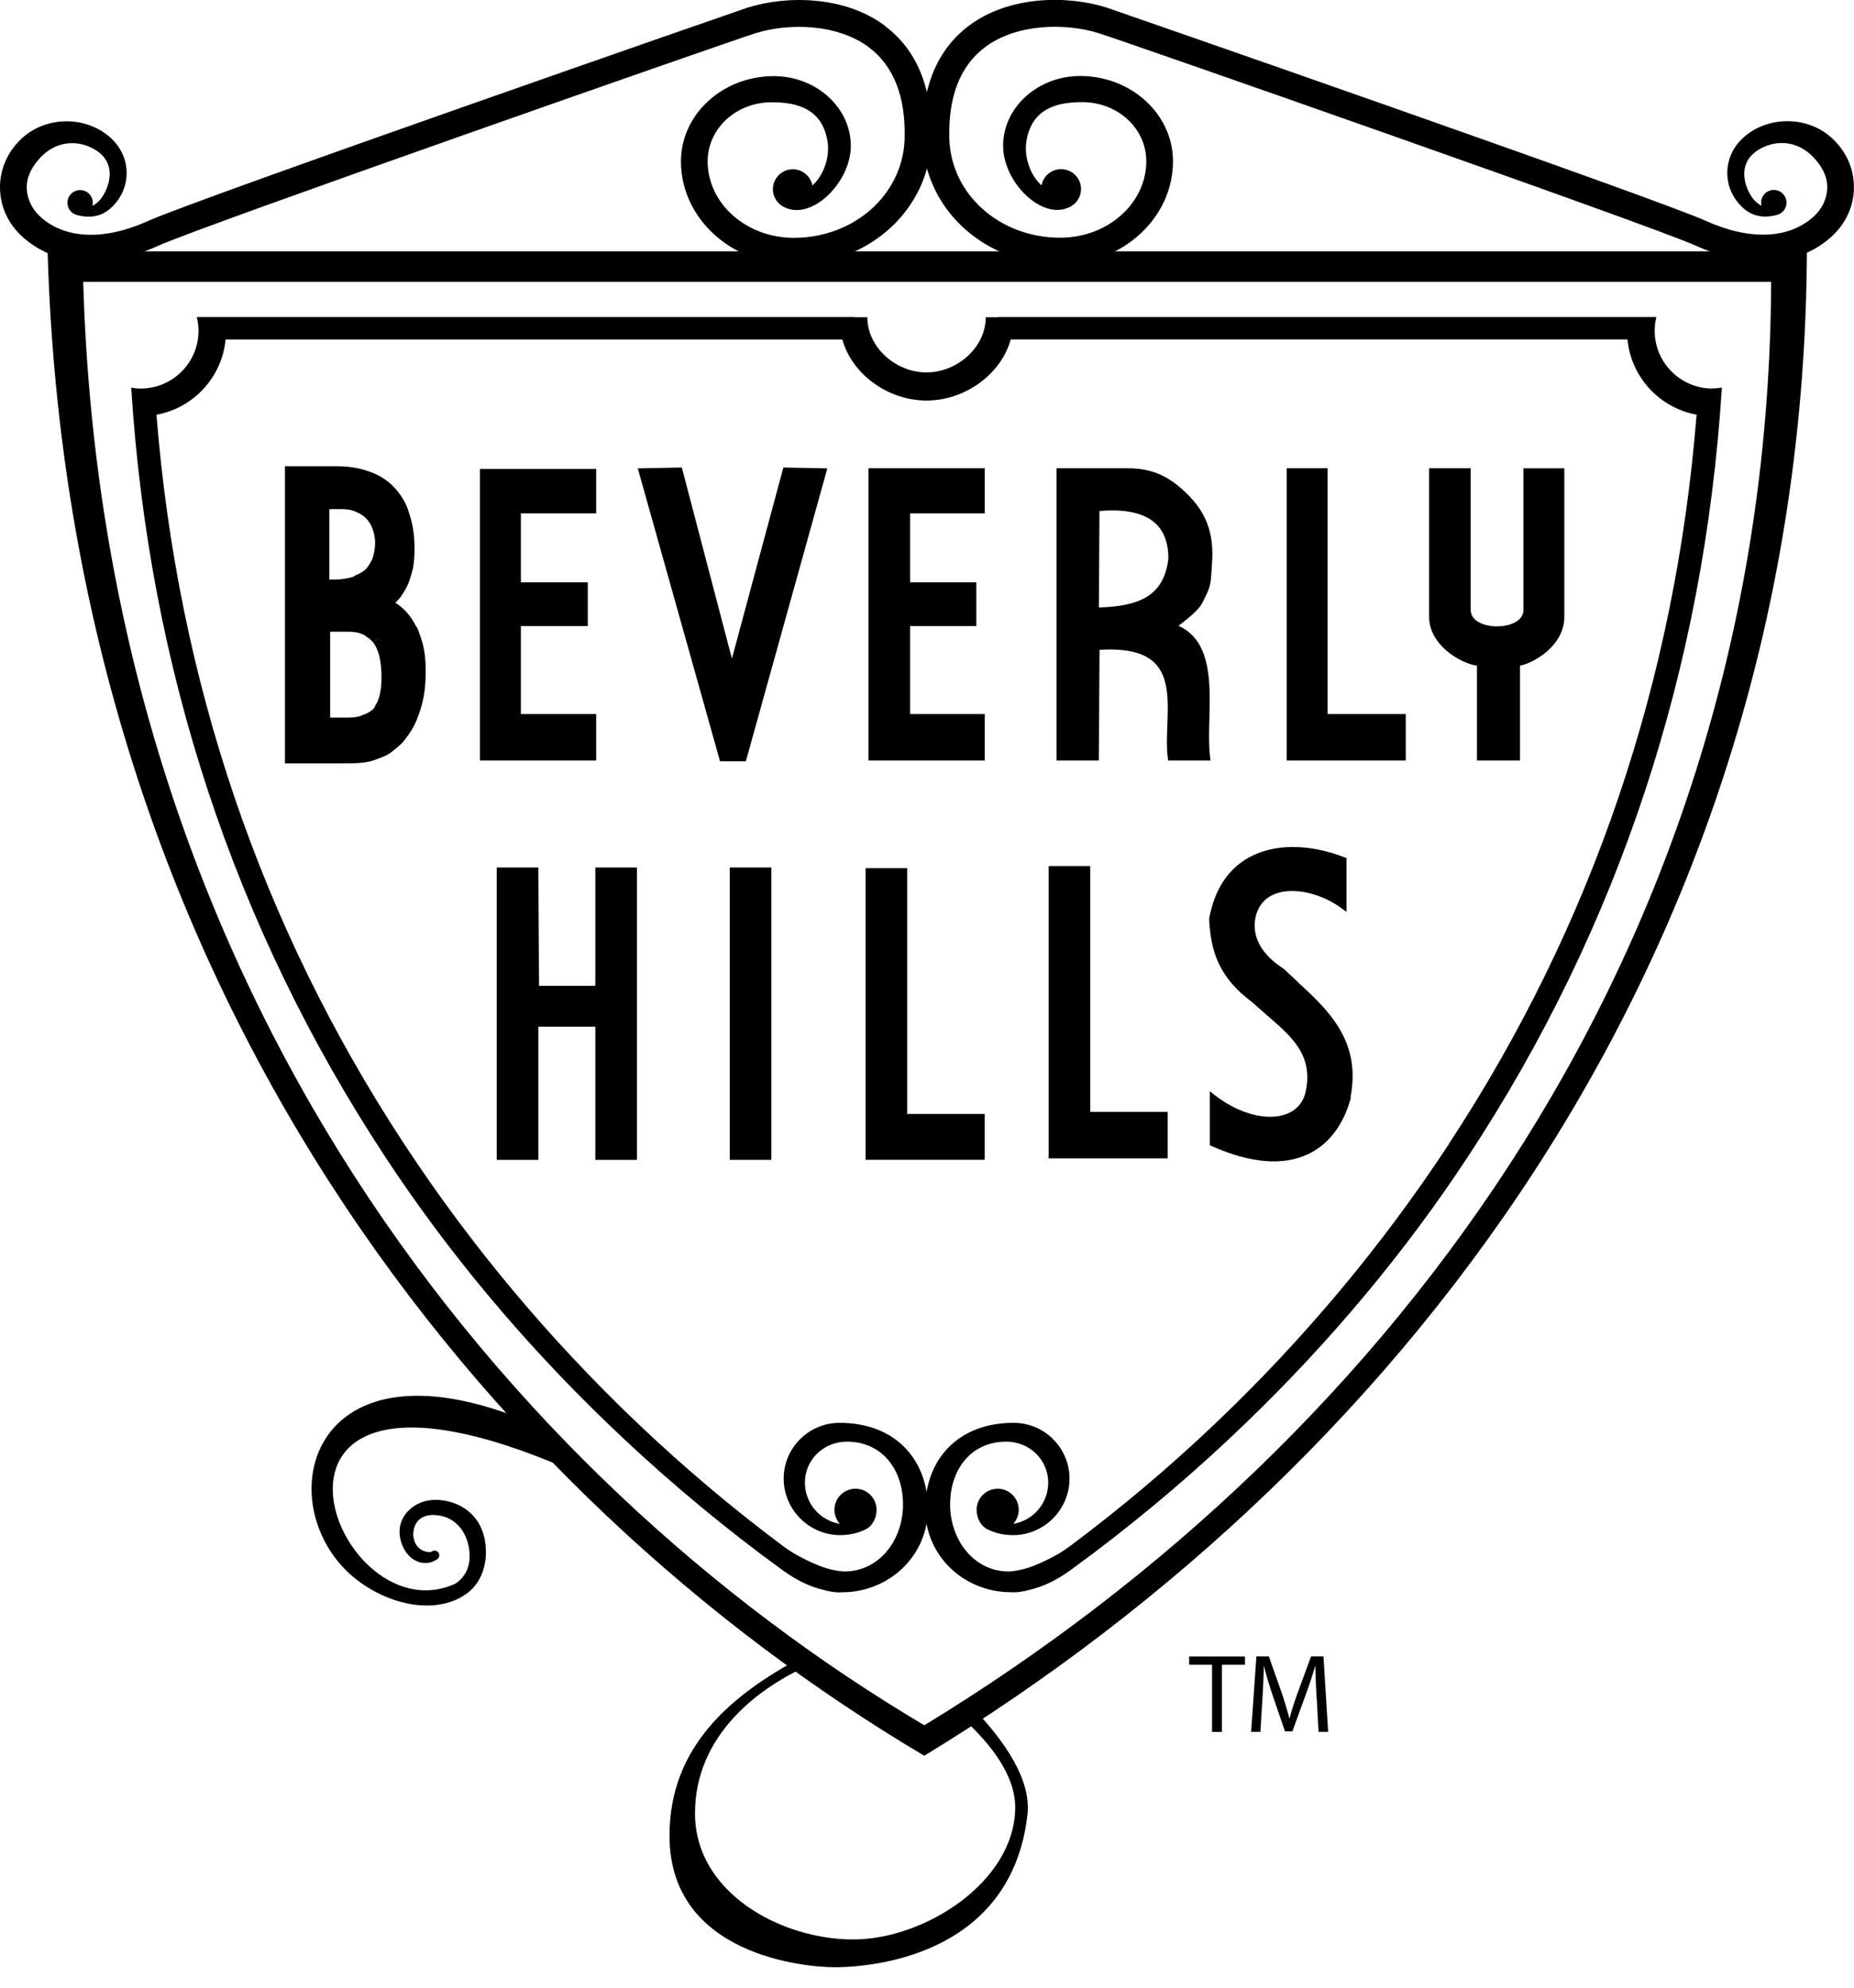 <svg width="299.41px" height="320.96px" viewBox="0 0 299.41 320.96"  xmlns="http://www.w3.org/2000/svg" xml:space="preserve">
    <path 
      d="M129.4,267.6c-11.15,5.98-21.28,14.25-21.28,28.77,0,19.36,21.96,21.24,26.62,21.24,7.93,0,28.72-2.83,31.19-24.65.63-5.58-3.63-11.82-8.83-17.22-1.89-1.96,1.87.81-.08-.85-.65.81-2.04,1.17-3.25,1.38,2.29,1.6-.61-.95,1.61,1.07,4.72,4.28,8.57,9.33,8.57,14.46,0,11.92-14.52,21.33-26.17,21.33s-25.54-7.53-25.54-20.35,10.52-20.42,18.38-23.92" 
      fill="#000000"
      stroke="none"
      strokeWidth="0"
      />
    <path 
      d="M87.9,230.63c-39.15-17.71-45.28,13.91-29.57,24.96,5.78,4.06,12.95,4.93,17.31,1.49,3.04-2.4,2.83-6.48,2.83-6.48,0-6.17-4.62-8.45-8.12-8.45s-6.12,2.62-5.8,5.66c.18,1.75,1.12,3.43,2.59,4.17,1.16.58,2.39.49,3.47-.24.35-.24.44-.71.2-1.06-.23-.34-.7-.43-1.05-.2-.22.15-.41.12-.41.12-2.57-.17-2.61-2.75-2.61-2.75,0-3.39,3.09-3.25,3.09-3.25,4.17,0,6.01,3.48,6.01,6.68s-2.35,4.43-2.35,4.43c-20.18,9.11-39.43-44.8,20.83-17.38" 
      fill="#000000"
      stroke="none"
      strokeWidth="0"
      />
    <path 
      d="M7.69,40.58h284.11c-.46,110.51-62.96,194.46-142.54,242.89C78.88,241.75,11.1,159.84,7.69,40.58M13.44,45.5c3.27,114.42,68.31,193.02,135.83,233.05,76.35-46.47,136.33-127.02,136.76-233.05H13.44" 
      fill="#000000"
      stroke="none"
      fillRule="evenodd"
      strokeWidth="0"
      />
    <path 
      d="M149.64,99.38l-.63.51.65-.49s-.02-.02-.02-.03" 
      fill="#000000"
      stroke="none"
      strokeWidth="0"
      />
    <path 
      d="M142.95,4.19c-6.44-4.85-15.81-4.98-22.25-2.95-.68.21-88.72,30.8-96.79,34.44-7.05,3.19-13.38,2.94-17.37-.66-1.43-1.3-2.22-3-2.22-4.8s.9-3.39,2.22-4.8c2.73-2.91,6.46-2.82,9.07-1.09,3.69,2.44,1.66,6.84.35,8.14-.33.33-.68.58-1.04.78.04-.17.07-.33.07-.51,0-1.13-.92-2.05-2.05-2.05s-2.05.92-2.05,2.05c0,.92.59,1.68,1.42,1.94,1.94.57,3.94.4,5.55-1.05,1.67-1.51,2.59-3.53,2.59-5.69s-.92-4.19-2.59-5.7c-3.92-3.54-10.3-3.54-14.22,0-2.35,2.12-3.64,4.96-3.64,8s1.29,5.88,3.64,8c5.32,4.81,13.35,5.31,22.03,1.39,7.08-3.2,91.75-32.82,96.32-34.26,5.21-1.64,13.17-1.62,18.36,2.29,3.99,3.01,5.92,7.96,5.74,14.71-.24,8.99-8.1,16.03-17.91,16.03-7.66,0-13.9-5.54-13.9-12.35,0-5.21,4.5-9.54,10.39-9.54,4.47,0,8,1.31,8.92,6.01.56,2.84-.64,5.87-2.39,7.43-.28-1.49-1.59-2.62-3.16-2.62-1.78,0-3.22,1.44-3.22,3.22,0,1.35.84,2.51,2.02,2.98,4.38,1.98,10.45-4.06,10.56-9.8.11-6.31-5.58-11.44-12.43-11.44-8.27,0-15,6.17-15,13.76,0,9.19,8.17,16.66,18.21,16.66,12.16,0,21.92-8.89,22.22-20.23.21-8.23-2.3-14.37-7.46-18.27M8.14,32.23s.02.01.02.02c0-.01,0-.02.01-.03-.16-.1-.19-.12-.04.01" 
      fill="#000000"
      stroke="none"
      strokeWidth="0"
      />
    <path 
      d="M149,22.46c.3,11.34,10.06,20.23,22.22,20.23,10.04,0,18.21-7.47,18.21-16.66,0-7.59-6.73-13.76-15-13.76-6.85,0-12.54,5.13-12.43,11.44.1,5.74,6.17,11.78,10.56,9.8,1.18-.48,2.02-1.63,2.02-2.98,0-1.78-1.44-3.22-3.22-3.22-1.57,0-2.88,1.13-3.16,2.62-1.75-1.56-2.95-4.59-2.39-7.43.92-4.7,4.44-6.01,8.92-6.01,5.89,0,10.39,4.33,10.39,9.54,0,6.81-6.23,12.35-13.9,12.35-9.81,0-17.67-7.04-17.91-16.03-.18-6.76,1.75-11.7,5.74-14.71,5.19-3.91,13.15-3.92,18.36-2.29,4.57,1.44,89.24,31.06,96.32,34.26,8.68,3.92,16.71,3.42,22.03-1.39,2.35-2.12,3.64-4.96,3.64-8s-1.29-5.88-3.64-8c-3.92-3.54-10.3-3.54-14.22,0-1.67,1.51-2.59,3.53-2.59,5.7s.92,4.19,2.59,5.69c1.61,1.45,3.61,1.63,5.55,1.05.83-.26,1.42-1.02,1.42-1.94,0-1.13-.92-2.05-2.05-2.05s-2.05.92-2.05,2.05c0,.18.03.35.07.51-.36-.2-.71-.45-1.04-.78-1.32-1.29-3.34-5.69.35-8.14,2.62-1.73,6.34-1.82,9.07,1.09,1.33,1.41,2.23,3,2.23,4.8s-.79,3.51-2.23,4.8c-3.99,3.6-10.32,3.85-17.37.66-8.07-3.65-96.12-34.23-96.79-34.44-6.44-2.03-15.81-1.9-22.25,2.95-5.16,3.9-7.67,10.04-7.46,18.27M291.23,32.21s0,.02.01.03c0,0,.02-.01.02-.02.15-.14.12-.12-.04-.01" 
      fill="#000000"
      stroke="none"
      strokeWidth="0"
      />
    <path 
      d="M276.55,62.73c-5.15,0-9.33-4.18-9.33-9.33,0-.76.1-1.5.27-2.21h-106.25s0,.02,0,.03h-2.05c0,4.91-4.65,8.9-9.56,8.91-4.91,0-9.56-4-9.56-8.91h-2.05s0-.02,0-.03H31.78c.17.71.28,1.45.28,2.21,0,5.15-4.18,9.33-9.33,9.33-.53,0-1.04-.05-1.54-.14,2.86,45.36,16.62,87.07,40.96,124.1,10.2,15.52,22.31,29.96,35.85,43.01,7.82,7.54,16.11,14.61,24.79,21.16,0,0,.84.62,1.71,1.26.37.28.73.55,1.08.8.48.36.84.62.84.62,2.27,1.64,4.37,2.62,6.44,3.12,1.99.57,3.07.42,3.07.42.32,0,.64-.01.96-.03.01,0,.03,0,.04,0h0c6.37-.44,11.6-4.94,12.7-11.06,1.1,6.11,6.33,10.62,12.7,11.05h0s.03,0,.04,0c.32.02.64.03.96.03,0,0,1.08.14,3.07-.42,2.07-.5,4.17-1.48,6.44-3.12,0,0,.36-.26.84-.62.35-.25.71-.51,1.08-.8.87-.64,1.71-1.26,1.71-1.26,8.68-6.55,16.98-13.62,24.79-21.17,13.54-13.05,25.65-27.49,35.85-43.01,24.35-37.03,38.1-78.74,40.96-124.1-.5.09-1.02.14-1.54.14M233.97,184.74c-10.76,16.37-23.43,31.5-37.67,45.05-7.4,7.05-15.24,13.66-23.44,19.79l-.04.03c-.63.46-1.24.87-1.83,1.23-1.13.64-2.99,1.61-4.84,2.25-2,.63-3.23.63-3.23.63-5.68,0-9.48-5.13-9.48-10.81s3.38-10.15,9.07-10.15c3.73,0,6.77,2.9,6.77,6.62,0,3.35-2.44,6.12-5.64,6.65.54-.6.88-1.4.88-2.27,0-1.88-1.52-3.4-3.4-3.4s-3.4,1.52-3.4,3.4c0,1.39.71,2.7,1.9,3.23,0,0,0,0,0,0,.01,0,.03.01.04.02,0,0,.02,0,.02,0,1.18.57,2.54.84,3.94.84,4.99,0,9.1-4.12,9.1-9.11s-4.04-9.02-9.03-9.02c-8.12,0-13,4.81-14.05,11.17-1.05-6.37-5.93-11.17-14.05-11.17-4.99,0-9.03,4.04-9.03,9.02s4.12,9.11,9.11,9.11c1.39,0,2.76-.28,3.93-.84,0,0,.01,0,.02,0,.01,0,.03-.01.04-.02h0c1.19-.53,1.9-1.85,1.9-3.23,0-1.88-1.52-3.4-3.4-3.4s-3.4,1.52-3.4,3.4c0,.87.33,1.67.87,2.27-3.2-.53-5.64-3.3-5.64-6.65,0-3.73,3.04-6.62,6.77-6.62,5.68,0,9.07,4.46,9.07,10.15s-3.79,10.81-9.48,10.81c0,0-1.23,0-3.23-.63-1.84-.63-3.71-1.61-4.84-2.25-.59-.36-1.2-.77-1.83-1.23l-.04-.03c-8.21-6.13-16.04-12.75-23.44-19.79-14.24-13.55-26.92-28.68-37.67-45.05-23.18-35.26-36.6-74.81-40.03-117.78,5.96-1.08,10.58-6.03,11.16-12.15,19.47,0,57.18,0,99.6,0,1.58,5.67,7.43,9.85,13.59,9.86h0s0,0,.01,0,0,0,.01,0h0c6.16-.01,12.01-4.19,13.59-9.87,42.42,0,80.13,0,99.6,0,.58,6.12,5.2,11.06,11.16,12.15-3.43,42.97-16.85,82.51-40.03,117.77" 
      fill="#000000"
      stroke="none"
      strokeWidth="0"
      />
    <polygon 
      points="195.74 268.78 192.04 268.78 192.04 267.45 201.05 267.45 201.05 268.78 197.33 268.78 197.33 279.62 195.74 279.62 195.74 268.78" 
      fill="#000000"
      stroke="none"
      strokeWidth="0"
      />
    <path 
      d="M212.63,274.27c-.09-1.7-.2-3.76-.2-5.26h-.03c-.43,1.41-.92,2.94-1.54,4.62l-2.15,5.91h-1.19l-1.99-5.8c-.58-1.73-1.05-3.29-1.39-4.73h-.03c-.04,1.52-.13,3.54-.24,5.38l-.32,5.22h-1.5l.85-12.18h2.01l2.08,5.89c.51,1.5.9,2.84,1.23,4.1h.04c.32-1.23.76-2.57,1.3-4.1l2.17-5.89h2l.76,12.18h-1.55l-.29-5.35" 
      fill="#000000"
      stroke="none"
      strokeWidth="0"
      />
    <path 
      d="M246.03,75.6v22.86c0,1.83-2.2,2.67-4.26,2.67s-4.26-.83-4.26-2.67v-22.86h-6.72v23.99c0,4.54,5.04,7.5,7.73,7.89v15.31h6.95v-15.32c2.26-.43,7.16-3.24,7.16-7.87v-23.99h-6.6" 
      fill="#000000"
      stroke="none"
      strokeWidth="0"
      />
    <polygon 
      points="214.4 115.28 214.4 75.6 207.8 75.6 207.8 122.79 227.02 122.79 227.02 115.28 214.4 115.28" 
      fill="#000000"
      stroke="none"
      strokeWidth="0"
      />
    <polygon 
      points="140.26 122.79 159.03 122.79 159.03 115.28 146.98 115.28 146.98 101.08 157.67 101.08 157.67 94.02 146.98 94.02 146.98 82.89 159.03 82.89 159.03 75.6 140.26 75.6 140.26 122.79" 
      fill="#000000"
      stroke="none"
      strokeWidth="0"
      />
    <path 
      d="M118.2,106.34c-.96-3.66-8.09-30.86-8.09-30.86l-7.11.14,13.28,47.29h4.17l13.16-47.29-7.1-.14s-7.33,27.2-8.31,30.86" 
      fill="#000000"
      stroke="none"
      strokeWidth="0"
      />
    <path 
      d="M67.63,101.99c-.11-.34-.23-.68-.46-.91-.8-1.59-1.82-2.73-2.96-3.52-.14-.1-.26-.17-.37-.23.28-.29.56-.58.83-.91.46-.68.91-1.36,1.25-2.16.34-.8.57-1.71.8-2.61.11-.8.23-1.82.23-2.84,0-2.16-.23-3.98-.8-5.69-.46-1.71-1.25-3.07-2.39-4.32-1.02-1.14-2.39-2.05-3.98-2.61-1.48-.57-3.3-.91-5.23-.91h-8.53v47.97h9.1c1.25,0,2.39,0,3.41-.11,1.02-.11,1.82-.34,2.61-.68.68-.23,1.48-.57,2.05-1.02.68-.57,1.36-1.02,1.93-1.7.57-.68,1.14-1.48,1.59-2.28.45-.8.79-1.7,1.13-2.73.68-2.05.91-4.09.91-6.36,0-2.05-.23-3.87-.8-5.46-.12-.34-.23-.68-.34-.91M62.32,97.52l.02.03v.02s-.04-.01-.06-.02c.01,0,.02-.02.03-.03M60.12,90.27c-.34.68-.68,1.25-1.13,1.71-.45.34-.91.68-1.59.91-.11.11-.23.11-.34.23-.79.23-1.82.45-3.07.45h-.8v-11.37h1.93c.91,0,1.7.11,2.39.45.57.23,1.14.57,1.59,1.02.45.46.8,1.02,1.02,1.59.23.68.46,1.37.46,2.39s-.23,1.93-.46,2.61M53.31,101.99h2.84c1.36,0,2.39.22,3.18.91.23.11.34.23.46.34.12.12.34.34.46.46l.63-.51s.01.02.02.03l-.65.49c.46.57.79,1.36,1.02,2.27.23,1.02.34,2.16.34,3.41,0,1.7-.23,2.95-.68,3.98-.11.23-.22.34-.34.57,0,.11-.11.22-.23.45-.45.45-1.02.79-1.7,1.02-.68.34-1.48.45-2.5.45h-2.84v-13.87Z" 
      fill="#000000"
      stroke="none"
      strokeWidth="0"
      />
    <polygon 
      points="96.28 82.89 96.28 75.72 77.51 75.72 77.51 122.79 96.28 122.79 96.28 115.28 84.12 115.28 84.12 101.08 94.92 101.08 94.92 94.02 84.12 94.02 84.12 82.89 96.28 82.89" 
      fill="#000000"
      stroke="none"
      strokeWidth="0"
      />
    <path 
      d="M192.19,80.21c-2.34-2.34-5.03-4.61-9.97-4.61h-11.6v47.19h6.83s.11-16.84.12-17.87c4.22-.26,7.13.41,8.85,2.06,2.39,2.3,2.24,6.27,2.1,10.11-.07,1.85-.14,3.6.06,5.2l.07.5h6.83l-.07-.64c-.11-.99-.15-2.05-.15-3.17,0-.95.02-1.94.05-2.96.03-1.01.05-2.04.05-3.07,0-5.03-.67-9.94-5.04-11.91h.01c1.52-1.18,3.19-2.52,3.75-3.55,1.43-2.75,1.43-2.92,1.61-5.84l.05-.77c.04-.49.05-.97.05-1.44,0-3.74-1.14-6.63-3.62-9.22M177.46,98.08c0-1.09.1-14.6.1-15.57,4.02-.37,7.12.28,8.96,1.92,1.44,1.29,2.17,3.22,2.17,5.73-.7,6.23-4.99,7.73-11.24,7.92" 
      fill="#000000"
      stroke="none"
      strokeWidth="0"
      />
    <rect 
      x="117.85" y="140.06" width="6.72" height="47.2" 
      fill="#000000"
      stroke="none"
      strokeWidth="0"
      />
    <path 
      d="M96.14,159.16h-9.09c0-1.07-.11-19.1-.11-19.1h-6.72v47.2h6.72v-21.49h9.2v21.49h6.72v-47.2h-6.72v19.1" 
      fill="#000000"
      stroke="none"
      strokeWidth="0"
      />
    <polygon 
      points="146.51 140.17 139.79 140.17 139.79 187.25 159.02 187.25 159.02 179.85 146.51 179.85 146.51 140.17" 
      fill="#000000"
      stroke="none"
      strokeWidth="0"
      />
    <polygon 
      points="176.07 139.83 169.35 139.83 169.35 187.02 188.57 187.02 188.57 179.51 176.07 179.51 176.07 139.83" 
      fill="#000000"
      stroke="none"
      strokeWidth="0"
      />
    <path 
      d="M209.53,158.49l-2.18-2.04-.05-.04c-3.77-2.42-4.68-5.03-4.68-6.98,0-.7.12-1.32.26-1.81.53-1.7,1.65-2.84,3.32-3.4,2.86-.95,7.11,0,10.34,2.34l.91.66v-8.68l-.37-.14c-5.74-2.22-11.36-2.2-15.4.05-3.39,1.89-5.54,5.19-6.4,9.82v.07s-.01.07-.01.07c.25,5.12,1.52,9.36,6.94,13.39-.05-.04,2.4,2.12,2.4,2.12,4.03,3.47,7.51,6.46,6.25,12.3-.38,1.78-1.48,3.04-3.15,3.66-3.1,1.14-7.57-.03-11.4-2.97l-.93-.71v8.71l.35.15c6.24,2.76,11.46,3.19,15.51,1.28,3.3-1.56,5.68-4.64,6.87-8.93l.02-.07v-.38c.21-1.14.31-2.22.31-3.24,0-7.03-4.7-11.35-8.92-15.21" 
      fill="#000000"
      stroke="none"
      strokeWidth="0"
      />
  </svg>
  